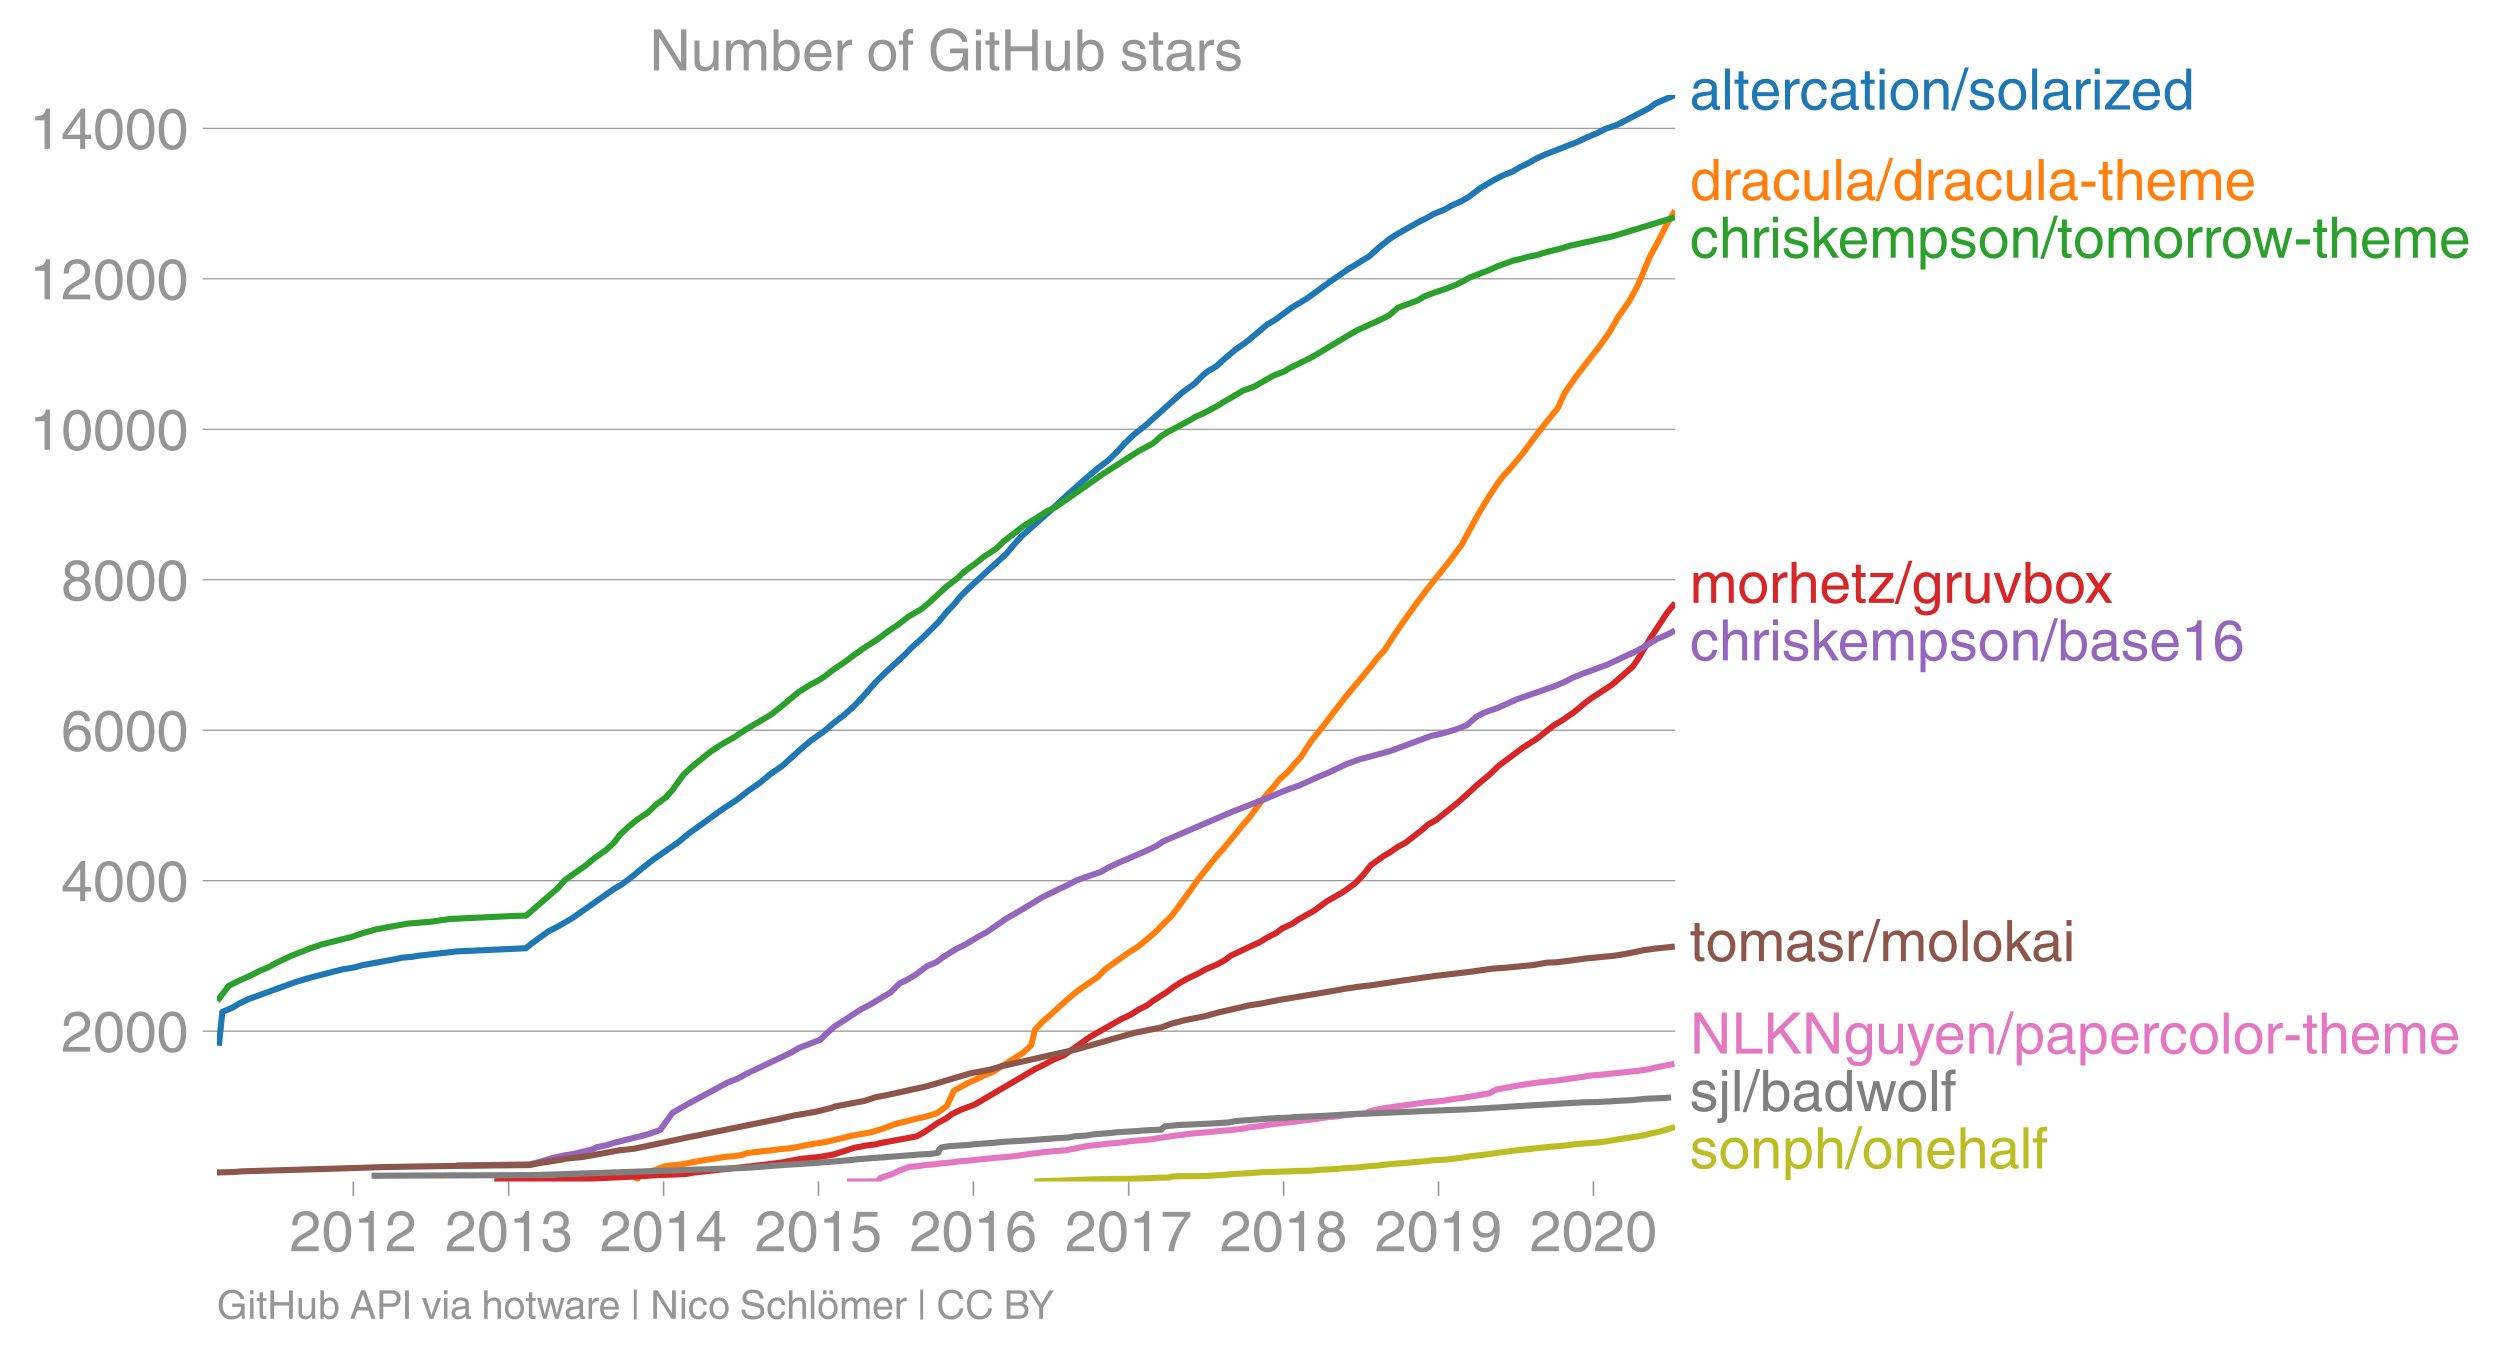<svg height="442.902" viewBox="0 0 612.245 332.177" width="816.326" xmlns="http://www.w3.org/2000/svg" xmlns:xlink="http://www.w3.org/1999/xlink"><defs><style>*{stroke-linecap:butt;stroke-linejoin:round}</style></defs><g id="figure_1"><path d="M0 332.177h612.245V0H0z" fill="none" id="patch_1"/><g id="axes_1"><path d="M53.127 289.361h357.12V23.25H53.127z" fill="none" id="patch_2"/><g id="matplotlib.axis_1"><g id="xtick_1"><g id="line2d_1"><defs><path d="M0 0v3.5" id="mb5ee6ef0db" stroke="#969696" stroke-width=".4"/></defs><use x="86.528" xlink:href="#mb5ee6ef0db" y="289.361" fill="#969696" stroke="#969696" stroke-width=".4"/></g><g id="text_1"><defs><path d="M4.39 45.125q0 12.39 6.391 18.781 6.406 6.407 17.938 6.407 9.656 0 15.812-5.86 6.157-5.86 6.157-15.14 0-7.22-3.547-12.188-3.532-4.953-10.422-8.703l-12.11-6.64Q13.922 15.921 12.5 8.296h38.188V0H2.593q.39 9.906 4.297 16.5 3.906 6.594 12.203 11.375l12.593 7.328q5.032 2.89 7.329 5.984 2.297 3.094 2.297 8.516 0 5.375-3.766 9.031-3.75 3.672-10.156 3.672-7.078 0-10.594-4.672-3.516-4.656-3.61-12.609z" id="HelveticaWorld-Regular-50"/><path d="M42.484 34.188q0 14.109-3.734 21.156-3.734 7.062-10.969 7.062-7.078 0-10.89-7.062-3.797-7.047-3.797-21.157 0-13.671 3.75-20.937Q20.609 6 27.78 6q7.235 0 10.969 7 3.734 7.016 3.734 21.188zm9.422 0q0-17.297-6.25-26.704-6.25-9.39-17.875-9.39-12.062 0-18.062 9.734-6 9.75-6 26.36 0 17.03 6.14 26.578 6.157 9.547 17.922 9.547 11.625 0 17.875-9.5t6.25-26.626z" id="HelveticaWorld-Regular-48"/><path d="M35.89 0h-9.374v49.906H10.109v6.985q8.594.28 12.782 2.75Q27.094 62.109 29 70.313h6.89z" id="HelveticaWorld-Regular-49"/></defs><g transform="matrix(.14 0 0 -.14 70.957 306.41)" fill="#969696"><use xlink:href="#HelveticaWorld-Regular-50"/><use x="55.615" xlink:href="#HelveticaWorld-Regular-48"/><use x="111.23" xlink:href="#HelveticaWorld-Regular-49"/><use x="166.846" xlink:href="#HelveticaWorld-Regular-50"/></g></g></g><g id="xtick_2"><use x="124.568" xlink:href="#mb5ee6ef0db" y="289.361" fill="#969696" stroke="#969696" stroke-width=".4" id="line2d_2"/><g id="text_2"><defs><path d="M22.406 39.984q2.203-.187 4.594-.187 6.203 0 9.781 2.86 3.594 2.859 3.594 8.656 0 4.687-3.344 7.89-3.343 3.203-9.64 3.203-6.985 0-10.235-4.11-3.234-4.093-3.437-10.983h-8.64q0 10.984 5.765 16.984 5.765 6.016 16.937 6.016 9.922 0 15.828-5.11 5.907-5.094 5.907-13.39 0-10.704-9.032-14.5v-.204q11.72-4 11.72-16.406 0-9.906-6.595-16.265-6.593-6.344-18.703-6.344-9.906 0-16.312 5.203Q4.204 8.5 3.422 21.484H12.5q.203-8.109 4-11.797Q20.313 6 27.484 6q6.938 0 11.141 3.86 4.203 3.859 4.203 9.718 0 6.406-4.016 9.672-4 3.266-12.39 3.266-2 0-4.016-.094z" id="HelveticaWorld-Regular-51"/></defs><g transform="matrix(.14 0 0 -.14 108.998 306.41)" fill="#969696"><use xlink:href="#HelveticaWorld-Regular-50"/><use x="55.615" xlink:href="#HelveticaWorld-Regular-48"/><use x="111.23" xlink:href="#HelveticaWorld-Regular-49"/><use x="166.846" xlink:href="#HelveticaWorld-Regular-51"/></g></g></g><g id="xtick_3"><use x="162.505" xlink:href="#mb5ee6ef0db" y="289.361" fill="#969696" stroke="#969696" stroke-width=".4" id="line2d_3"/><g id="text_3"><defs><path d="M10.594 24.703h22.61v31.89h-.188zM42 17.093V0h-8.797v17.094H2.484v8.593L34.72 70.314H42v-45.61h10.297v-7.61z" id="HelveticaWorld-Regular-52"/></defs><g transform="matrix(.14 0 0 -.14 146.934 306.41)" fill="#969696"><use xlink:href="#HelveticaWorld-Regular-50"/><use x="55.615" xlink:href="#HelveticaWorld-Regular-48"/><use x="111.23" xlink:href="#HelveticaWorld-Regular-49"/><use x="166.846" xlink:href="#HelveticaWorld-Regular-52"/></g></g></g><g id="xtick_4"><use x="200.442" xlink:href="#mb5ee6ef0db" y="289.361" fill="#969696" stroke="#969696" stroke-width=".4" id="line2d_4"/><g id="text_4"><defs><path d="M14.703 40.922q5.813 4.39 13.625 4.39 9.469 0 16.281-6.296 6.813-6.297 6.813-16.22 0-10.78-6.578-17.796-6.563-7-18.422-7-10.313 0-16.266 5.047Q4.203 8.109 3.22 17.39h9.094q.671-5.672 4.437-8.672 3.766-3 10.453-3 6.485 0 10.64 4.484Q42 14.703 42 21.688q0 7.125-4.36 11.421-4.343 4.297-11.218 4.297-7.813 0-13.047-6.687l-7.563.39 5.266 37.594h36.438v-8.5H17.672z" id="HelveticaWorld-Regular-53"/></defs><g transform="matrix(.14 0 0 -.14 184.871 306.41)" fill="#969696"><use xlink:href="#HelveticaWorld-Regular-50"/><use x="55.615" xlink:href="#HelveticaWorld-Regular-48"/><use x="111.23" xlink:href="#HelveticaWorld-Regular-49"/><use x="166.846" xlink:href="#HelveticaWorld-Regular-53"/></g></g></g><g id="xtick_5"><use x="238.378" xlink:href="#mb5ee6ef0db" y="289.361" fill="#969696" stroke="#969696" stroke-width=".4" id="line2d_5"/><g id="text_5"><defs><path d="M14.11 21.578q0-6.875 4.093-11.234Q22.313 6 28.906 6q6.297 0 10.032 4.438 3.734 4.453 3.734 11.687 0 6.297-3.688 10.547-3.687 4.25-10.468 4.25-6.594 0-10.5-4.156-3.907-4.157-3.907-11.188zM41.702 51.61q-.984 5.375-3.984 8.078-3 2.72-8.125 2.72-8.11 0-12.36-7.923-4.25-7.906-4.343-18.109l.203-.188q5.61 8.641 16.687 8.641 8.844 0 15.438-5.86 6.593-5.859 6.593-16.452 0-10.5-6.25-17.47-6.25-6.952-16.843-6.952-12.219 0-18.563 8.687-6.344 8.703-6.344 25.938 0 16.593 6.485 27.093 6.5 10.5 19.484 10.5 8.407 0 14.219-5.015 5.813-5 6.297-13.688z" id="HelveticaWorld-Regular-54"/></defs><g transform="matrix(.14 0 0 -.14 222.808 306.41)" fill="#969696"><use xlink:href="#HelveticaWorld-Regular-50"/><use x="55.615" xlink:href="#HelveticaWorld-Regular-48"/><use x="111.23" xlink:href="#HelveticaWorld-Regular-49"/><use x="166.846" xlink:href="#HelveticaWorld-Regular-54"/></g></g></g><g id="xtick_6"><use x="276.419" xlink:href="#mb5ee6ef0db" y="289.361" fill="#969696" stroke="#969696" stroke-width=".4" id="line2d_6"/><g id="text_6"><defs><path d="M3.719 68.797h48.578v-7.719Q42.28 50.875 33.984 33.484 25.687 16.11 23.391 0h-9.672q1.469 13.281 9.719 30.531 8.25 17.266 18.953 29.672H3.719z" id="HelveticaWorld-Regular-55"/></defs><g transform="matrix(.14 0 0 -.14 260.848 306.41)" fill="#969696"><use xlink:href="#HelveticaWorld-Regular-50"/><use x="55.615" xlink:href="#HelveticaWorld-Regular-48"/><use x="111.23" xlink:href="#HelveticaWorld-Regular-49"/><use x="166.846" xlink:href="#HelveticaWorld-Regular-55"/></g></g></g><g id="xtick_7"><use x="314.355" xlink:href="#mb5ee6ef0db" y="289.361" fill="#969696" stroke="#969696" stroke-width=".4" id="line2d_7"/><g id="text_7"><defs><path d="M27.594 40.578q5.422 0 8.953 3.094 3.547 3.11 3.547 8.234 0 4.594-3.407 7.547-3.39 2.953-9.687 2.953-5.61 0-8.672-3.11-3.047-3.093-3.047-7.874 0-5.125 3.813-7.984 3.812-2.86 8.5-2.86zm.093-7.562q-6.78 0-10.64-3.766-3.86-3.766-3.86-9.234 0-6.297 3.907-10.157Q21 6 28.219 6q6.406 0 10.234 3.86 3.828 3.859 3.828 10.265 0 5.469-3.828 9.172-3.828 3.719-10.766 3.719zM49.22 52.203q0-10.594-9.032-14.797 6.204-2.781 8.86-7.36 2.656-4.562 2.656-9.733 0-10.016-6.453-16.125-6.438-6.094-17.375-6.094-9.563 0-16.813 5.25-7.25 5.25-7.25 17.062 0 11.922 11.907 16.907-9.516 3.796-9.516 13.671 0 8.297 5.64 13.813 5.641 5.516 15.641 5.516 10.016 0 15.875-5.204 5.86-5.203 5.86-12.906z" id="HelveticaWorld-Regular-56"/></defs><g transform="matrix(.14 0 0 -.14 298.785 306.41)" fill="#969696"><use xlink:href="#HelveticaWorld-Regular-50"/><use x="55.615" xlink:href="#HelveticaWorld-Regular-48"/><use x="111.23" xlink:href="#HelveticaWorld-Regular-49"/><use x="166.846" xlink:href="#HelveticaWorld-Regular-56"/></g></g></g><g id="xtick_8"><use x="352.292" xlink:href="#mb5ee6ef0db" y="289.361" fill="#969696" stroke="#969696" stroke-width=".4" id="line2d_8"/><g id="text_8"><defs><path d="M27.594 31.39q6 0 9.75 4.047 3.765 4.063 3.765 11.97 0 6.5-3.562 10.75-3.563 4.25-10.64 4.25-6.11 0-9.876-4.298-3.75-4.297-3.75-11.53 0-7.376 3.516-11.282 3.515-3.906 10.797-3.906zm-1.282-7.906q-10 0-16.062 6.203-6.047 6.204-6.047 16.5 0 10.407 6.094 17.266 6.11 6.86 16.515 6.86 12.11 0 18.36-8.157 6.25-8.156 6.25-24.453 0-16.906-6.406-28.266Q38.625-1.905 25.875-1.905q-9.953 0-15.422 5.593-5.469 5.594-5.469 13.204h8.829q.39-5.266 3.437-8.375 3.063-3.094 8.438-3.094 7.609 0 11.515 6.781Q41.11 19 42.578 31.688l-.187.203q-5.672-8.407-16.078-8.407z" id="HelveticaWorld-Regular-57"/></defs><g transform="matrix(.14 0 0 -.14 336.721 306.41)" fill="#969696"><use xlink:href="#HelveticaWorld-Regular-50"/><use x="55.615" xlink:href="#HelveticaWorld-Regular-48"/><use x="111.23" xlink:href="#HelveticaWorld-Regular-49"/><use x="166.846" xlink:href="#HelveticaWorld-Regular-57"/></g></g></g><g id="xtick_9" fill="#969696"><use x="390.229" xlink:href="#mb5ee6ef0db" y="289.361" stroke="#969696" stroke-width=".4" id="line2d_9"/><g transform="matrix(.14 0 0 -.14 374.658 306.41)" id="text_9"><use xlink:href="#HelveticaWorld-Regular-50"/><use x="55.615" xlink:href="#HelveticaWorld-Regular-48"/><use x="111.23" xlink:href="#HelveticaWorld-Regular-50"/><use x="166.846" xlink:href="#HelveticaWorld-Regular-48"/></g></g></g><g id="matplotlib.axis_2"><g id="ytick_1"><path clip-path="url(#p94381d803e)" d="M53.127 252.53h357.12" fill="none" stroke="#969696" stroke-linecap="square" stroke-width=".3" id="line2d_10"/><g id="line2d_11"><defs><path d="M0 0h-3.5" id="m62a0ef92a2" stroke="#969696" stroke-width=".3"/></defs><use x="53.127" xlink:href="#m62a0ef92a2" y="252.53" fill="#969696" stroke="#969696" stroke-width=".3"/></g><g transform="matrix(.14 0 0 -.14 14.985 257.555)" fill="#969696" id="text_10"><use xlink:href="#HelveticaWorld-Regular-50"/><use x="55.615" xlink:href="#HelveticaWorld-Regular-48"/><use x="111.23" xlink:href="#HelveticaWorld-Regular-48"/><use x="166.846" xlink:href="#HelveticaWorld-Regular-48"/></g></g><g id="ytick_2"><path clip-path="url(#p94381d803e)" d="M53.127 215.68h357.12" fill="none" stroke="#969696" stroke-linecap="square" stroke-width=".3" id="line2d_12"/><use x="53.127" xlink:href="#m62a0ef92a2" y="215.68" fill="#969696" stroke="#969696" stroke-width=".3" id="line2d_13"/><g transform="matrix(.14 0 0 -.14 14.985 220.705)" fill="#969696" id="text_11"><use xlink:href="#HelveticaWorld-Regular-52"/><use x="55.615" xlink:href="#HelveticaWorld-Regular-48"/><use x="111.23" xlink:href="#HelveticaWorld-Regular-48"/><use x="166.846" xlink:href="#HelveticaWorld-Regular-48"/></g></g><g id="ytick_3"><path clip-path="url(#p94381d803e)" d="M53.127 178.83h357.12" fill="none" stroke="#969696" stroke-linecap="square" stroke-width=".3" id="line2d_14"/><use x="53.127" xlink:href="#m62a0ef92a2" y="178.83" fill="#969696" stroke="#969696" stroke-width=".3" id="line2d_15"/><g transform="matrix(.14 0 0 -.14 14.985 183.855)" fill="#969696" id="text_12"><use xlink:href="#HelveticaWorld-Regular-54"/><use x="55.615" xlink:href="#HelveticaWorld-Regular-48"/><use x="111.23" xlink:href="#HelveticaWorld-Regular-48"/><use x="166.846" xlink:href="#HelveticaWorld-Regular-48"/></g></g><g id="ytick_4"><path clip-path="url(#p94381d803e)" d="M53.127 141.98h357.12" fill="none" stroke="#969696" stroke-linecap="square" stroke-width=".3" id="line2d_16"/><use x="53.127" xlink:href="#m62a0ef92a2" y="141.98" fill="#969696" stroke="#969696" stroke-width=".3" id="line2d_17"/><g transform="matrix(.14 0 0 -.14 14.985 147.005)" fill="#969696" id="text_13"><use xlink:href="#HelveticaWorld-Regular-56"/><use x="55.615" xlink:href="#HelveticaWorld-Regular-48"/><use x="111.23" xlink:href="#HelveticaWorld-Regular-48"/><use x="166.846" xlink:href="#HelveticaWorld-Regular-48"/></g></g><g id="ytick_5"><path clip-path="url(#p94381d803e)" d="M53.127 105.13h357.12" fill="none" stroke="#969696" stroke-linecap="square" stroke-width=".3" id="line2d_18"/><use x="53.127" xlink:href="#m62a0ef92a2" y="105.13" fill="#969696" stroke="#969696" stroke-width=".3" id="line2d_19"/><g transform="matrix(.14 0 0 -.14 7.2 110.155)" fill="#969696" id="text_14"><use xlink:href="#HelveticaWorld-Regular-49"/><use x="55.615" xlink:href="#HelveticaWorld-Regular-48"/><use x="111.23" xlink:href="#HelveticaWorld-Regular-48"/><use x="166.846" xlink:href="#HelveticaWorld-Regular-48"/><use x="222.461" xlink:href="#HelveticaWorld-Regular-48"/></g></g><g id="ytick_6"><path clip-path="url(#p94381d803e)" d="M53.127 68.28h357.12" fill="none" stroke="#969696" stroke-linecap="square" stroke-width=".3" id="line2d_20"/><use x="53.127" xlink:href="#m62a0ef92a2" y="68.28" fill="#969696" stroke="#969696" stroke-width=".3" id="line2d_21"/><g transform="matrix(.14 0 0 -.14 7.2 73.305)" fill="#969696" id="text_15"><use xlink:href="#HelveticaWorld-Regular-49"/><use x="55.615" xlink:href="#HelveticaWorld-Regular-50"/><use x="111.23" xlink:href="#HelveticaWorld-Regular-48"/><use x="166.846" xlink:href="#HelveticaWorld-Regular-48"/><use x="222.461" xlink:href="#HelveticaWorld-Regular-48"/></g></g><g id="ytick_7"><path clip-path="url(#p94381d803e)" d="M53.127 31.43h357.12" fill="none" stroke="#969696" stroke-linecap="square" stroke-width=".3" id="line2d_22"/><use x="53.127" xlink:href="#m62a0ef92a2" y="31.43" fill="#969696" stroke="#969696" stroke-width=".3" id="line2d_23"/><g transform="matrix(.14 0 0 -.14 7.2 36.455)" fill="#969696" id="text_16"><use xlink:href="#HelveticaWorld-Regular-49"/><use x="55.615" xlink:href="#HelveticaWorld-Regular-52"/><use x="111.23" xlink:href="#HelveticaWorld-Regular-48"/><use x="166.846" xlink:href="#HelveticaWorld-Regular-48"/><use x="222.461" xlink:href="#HelveticaWorld-Regular-48"/></g></g></g><path clip-path="url(#p94381d803e)" d="M53.603 256.104l.85-8.31 2.501-1.031 1.672-1.032 2.168-1.032 11.465-4.164 3.497-1.05 7.959-2.064 3.147-.516 1.764-.515 8.57-1.567 1.019-.258 2.856-.257 1.434-.258 4.637-.516 4.69-.535 16.933-.773 1.287-1.05 4.282-3.115 2.12-1.05 3.575-2.082 10.384-7.26 1.82-1.05 2.752-2.081 2.474-2.064 2.671-2.082 6.028-4.164 2.47-2.064 8.664-6.246 3.226-2.082 2.627-2.082 2.997-2.082 2.492-2.082 2.99-2.063 4.583-4.165 2.478-2.082 2.985-2.082 2.418-2.082 2.722-2.082 2.317-2.082 1.966-2.063 3.653-4.164 2.156-2.082 4.53-4.164 2.027-2.082 2.348-2.082 4.181-4.146 1.661-2.082 1.981-2.082 1.695-2.064 2.115-2.082 9.076-8.31 1.707-2.081 1.88-2.082 7.055-6.246 4.445-4.146 4.7-4.164 2.447-2.082 2.748-2.082 2.126-2.082 1.894-2.082 2.159-2.082 2.653-2.064 9.303-8.328 2.938-2.082 2.055-2.082 1.279-1.032 1.864-1.05 2.287-2.064 2.475-2.082 2.95-2.082 4.91-4.145 1.827-1.032 4.247-3.132 3.51-2.082 5.687-4.146 4.513-3.114 5.136-3.132 2.285-2.082 2.597-2.082 1.54-1.032 5.48-3.114 2.104-1.032 1.793-1.05 2.592-1.032 1.877-1.05 2.323-1.032 1.808-1.05 2.688-2.082 3.502-2.082 2.032-1.032 2.578-1.05 1.728-1.032 2.146-1.05 1.828-1.032 2.213-1.031 7.97-3.114 2.198-1.05 2.497-1.032 2.034-1.05 2.964-1.032 7.96-4.164 1.358-1.05 4.84-2.083h0" fill="none" stroke="#1f77b4" stroke-linecap="square" stroke-width="1.5" id="line2d_24"/><path clip-path="url(#p94381d803e)" d="M155.708 289.361l1.113-1.842 1.612-.46 1.789-.461 2.425-.94 1.353-.221 2.53-.24 2.496-.46 2.407-.46 1.621-.24 1.563-.24 2.706-.46 2.546-.222 1.733-.24 1.28-.46 1.89-.24 1.986-.239 2.178-.221 1.554-.24 2.52-.22 1.674-.24 2.209-.46 2.565-.461 2.968-.461 1.884-.46 2.04-.461 1.815-.48 2.458-.46 2.635-.46 3.073-.94 2.446-.921 1.538-.461 2.043-.48 1.676-.46 2.221-.46 3.115-.922 2.55-1.86 1.704-3.722 1.727-.922 1.703-.94 2.069-.92 1.894-.94 2.32-.922 1.347-.94 3.011-1.86 2.91-1.843 1.968-1.86.876-3.722 1.706-1.843 2.129-1.86 2.032-1.862 2.07-1.86 2.188-1.843 2.602-1.861 2.693-1.861 1.796-1.86 2.624-1.862 2.605-1.86 2.871-1.862 2.266-1.86 2.11-1.843 1.84-1.861 1.886-1.861 1.425-1.86 2.681-3.704 2.663-3.722 2.961-3.704 1.52-1.86 1.651-1.861 3.062-3.722 1.514-1.861 1.649-1.861 2.72-3.704 1.448-1.86 1.675-1.861 1.44-1.861 2.123-1.861 1.537-1.861 1.693-1.861 2.376-3.703 2.983-3.722 2.823-3.722 2.876-3.722 3.093-3.703 3.072-3.722 1.388-1.843 1.76-1.86 2.382-3.723 2.551-3.703 2.654-3.722 2.79-3.722 2.953-3.722 2.955-3.703 2.733-3.722 2.002-3.703 2.034-3.722 2.218-3.703 2.44-3.722 1.4-1.861 1.728-1.861 3.088-3.722 2.726-3.703 2.886-3.722 2.985-3.704 1.692-3.722 2.577-3.703 2.834-3.722 2.915-3.722 2.66-3.722 2.098-3.703 2.617-3.722 2.043-3.722 1.595-3.721 1.55-3.704 2.053-3.722 1.83-3.722 2.226-3.721" fill="none" stroke="#ff7f0e" stroke-linecap="square" stroke-width="1.5" id="line2d_25"/><path clip-path="url(#p94381d803e)" d="M53.233 245.105l2.784-3.685 1.837-.922 4.032-1.842 1.744-.921 2.256-.922 1.564-.92 3.943-1.843 4.689-1.843 2.698-.921 7.404-1.861 2.712-.921 3.276-.922 7.568-1.381 5.623-.461 4.787-.682 15-.718 3.604-.093.5-.35 7.426-6.448 1.585-1.861 5.226-3.685 2.23-1.843 2.625-1.842 2.027-1.843 1.362-1.842 1.947-1.843 2.219-1.86 2.77-1.843 1.894-1.843 2.462-1.842 1.668-1.843 2.654-3.685 1.924-1.842 4.54-3.704 2.758-1.842 3.254-1.843 2.749-1.842 6.243-3.685 2.328-1.843 4.455-3.703 2.957-1.842 1.777-.922 1.455-.921 2.388-1.842 2.738-1.843 2.455-1.842 2.643-1.843 2.936-1.86 2.418-1.843 2.735-1.843 2.346-1.842 3.208-1.843 2.177-1.842 3.984-3.685 2.428-1.861 1.981-1.843 2.525-1.842 2.309-1.843 2.846-1.842 1.922-1.843 4.734-3.685 5.871-3.703 1.984-.921 11.863-8.292 8.635-5.546 3.448-1.842 2.09-1.843 1.505-.92 5.161-2.765 1.547-.92 2.086-.922 3.456-1.843 1.43-.92 1.69-.94 3.061-1.843 2.653-.921 4.83-2.764 2.433-.921 1.566-.922 5.591-2.763 9.245-5.546 1.614-.921 6.083-2.764 1.79-.921 2.14-1.843 4.94-1.842 1.485-.922 2.414-.92 2.809-.922 2.327-.921 1.916-.922 1.636-.94 4.82-1.842 2.04-.921 3.798-1.382 2.052-.46 1.512-.461 2.339-.46 1.363-.461 5.357-1.382 1.412-.461 10.492-2.303 15.088-4.625h0" fill="none" stroke="#2ca02c" stroke-linecap="square" stroke-width="1.5" id="line2d_26"/><path clip-path="url(#p94381d803e)" d="M121.037 289.27l11.682-.13 2.373-.055 23.228-1.105 1.34-.13 7.394-.276 1.448-.147 1.397-.277 15.145-1.658 6.605-.829 4.215-.83 5.164-.552 3.11-.553 3.481-1.105 1.662-.553 2.979-.553 2.33-.276.877-.276 8.977-1.659 2.016-1.105 3.212-2.211 2.05-1.106 1.502-1.105 2.38-1.124 3.013-1.106 15.073-8.844 2.29-1.105 2.015-1.106 2.656-1.105 6.248-4.44 7.786-4.422 2.349-1.106 1.676-1.105 2.221-1.106 1.441-1.105 3.453-2.211 1.475-1.106 1.682-1.105 1.973-1.106 2.361-1.105 1.988-1.106 2.613-1.124 2.07-1.105 1.45-1.106 4.683-2.21 2.437-1.106 1.775-1.106 2.18-1.105 1.47-1.124 2.382-1.106 1.622-1.105 3.951-2.211 2.959-2.211 3.918-2.23 3.1-2.21 2.072-2.212 1.73-2.21 3.081-2.212 1.852-1.105 1.565-1.106 2.039-1.105 4.235-3.317 1.211-1.105 2.018-1.124 5.49-4.422 4.852-4.422 2.664-2.211 2.285-2.211 5.927-4.44 3.447-2.211 4.215-3.317 1.875-1.105 3.193-2.211 2.618-2.211 1.493-1.106 5.082-3.316 5.046-4.44 1.502-2.212 2.613-4.44 4.36-6.633 1.866-2.23h0" fill="none" stroke="#d62728" stroke-linecap="square" stroke-width="1.5" id="line2d_27"/><path clip-path="url(#p94381d803e)" d="M111.762 285.418l17.823-.258 2.232-.515 3.478-1.05 2.407-.535 3.012-.516 4.353-1.069 1.124-.534 2.434-.516 1.664-.534 8.357-2.1 3.037-1.07 3.028-4.218 3.652-2.1 5.878-3.17 3.888-2.1 2.708-1.07 1.865-1.05 11.108-5.269 1.724-1.05 5.46-2.119.95-1.05 2.393-2.12 6.517-4.218 2.043-1.05 5.281-3.17 2.067-2.1 2.143-1.05 1.778-1.069 2.798-2.1 2.416-1.05 1.412-1.07 3.302-2.1 2.171-1.05 3.545-2.119 1.935-1.05 4.589-3.17 3.62-2.1 5.235-3.169 4.282-2.1 2.273-1.05 1.943-1.05 6.11-2.12 1.733-1.05 2.262-1.05 7.348-3.17 2.115-1.05 1.56-1.05 17.203-7.388 8.164-3.17 4.96-2.1 3.081-1.068 4.618-2.1 2.536-1.05 4.459-2.12 2.904-1.05 7.762-2.119 9.95-3.685 2.508-.534 3.587-1.05 2.678-1.05 2.406-2.12 2.08-1.05 3.06-1.05 4.71-2.119 9.054-3.15 2.573-1.07 2.034-1.05 2.572-1.05 5.8-2.118 4.47-2.1 2.35-1.051 1.99-1.069 3.45-2.1 2.474-1.05 1.967-1.069h0" fill="none" stroke="#9467bd" stroke-linecap="square" stroke-width="1.5" id="line2d_28"/><path clip-path="url(#p94381d803e)" d="M53.127 287.132l4.148-.11 1.923-.166 21.763-.627 12.986-.424 10.241-.165 9.7-.148 15.83-.166 2.04-.442 5.884-.903.866-.22 4.324-.443 3.841-.682 4.788-.903 3.987-.442 12.77-2.708 22.187-4.496 4.016-.903 5.304-.903 3.682-.902 1.223-.443 7.146-1.345 2.695-.902 2.404-.443 4.134-.902 4.003-.885 2.063-.46 6.087-1.806 4.523-1.345 4.843-.903 3.031-.903 18.036-4.053 14.13-4.035 6.7-1.345 2.405-.903 3.452-.903 4.649-.903 3.28-.903 7.794-1.805 2.965-.443 4.417-.884 13.571-2.266 2.304-.442 2.96-.443 3.752-.442 7.434-1.124 4.781-.681 3.234-.461 3.809-.442 3.842-.442 6.42-.903 3.165-.221 7.033-.682 3.046-.553 2.611-.11 5.323-.682 1.451-.221 7.146-.682 2.891-.46 4.353-.903 3.256-.443 4.381-.46h0" fill="none" stroke="#8c564b" stroke-linecap="square" stroke-width="1.5" id="line2d_29"/><path clip-path="url(#p94381d803e)" d="M207.41 289.361l6.582-.018 1.165-.037.022-.055.037-.11.051-.222.338-.442 2.75-.903 1.89-.903 2.438-.902 2.32-.222 1.509-.22 2.605-.222 1.689-.24 2.66-.22 1.34-.222 2.773-.22 2.2-.24 2.259-.221 2.03-.221 2.814-.221 2.155-.24 2.997-.442 1.817-.221 1.68-.24 2.349-.22 3.009-.222 2.504-.46 2.071-.443 1.23-.22 2.603-.24 1.548-.222 2.672-.22 1.846-.222 1.576-.24 2.772-.22 2.219-.221 2.891-.461 3.03-.442 1.94-.221 1.723-.24 2.328-.221 2.872-.221 1.991-.221 2.899-.24 1.803-.22 1.658-.222.758-.221 2.476-.24 2.792-.442 1.8-.22 2.126-.24 2.027-.221 1.43-.222 1.902-.22 1.809-.222 2.807-.442 2.655-.221 1.43-.24 2.469-.22.594-.111 2.537-.11.454-.461 1.709-.443 2.484-.46 3.071-.442 1.685-.222 1.827-.24 3.102-.441 2.419-.221 2.292-.24 2.596-.442 1.909-.221 1.329-.24 2.787-.442 2.448-.46 1.61-.903 2.423-.443 2.479-.46 2.748-.442 1.587-.221 1.73-.24 2.087-.221 2.286-.221 2.964-.46 1.627-.222 1.64-.221.98-.221 2.996-.24 1.932-.22 2.307-.222 2.121-.221 2.167-.24 1.793-.22 1.349-.222 1.953-.46 2.256-.443 2.245-.46" fill="none" stroke="#e377c2" stroke-linecap="square" stroke-width="1.5" id="line2d_30"/><path clip-path="url(#p94381d803e)" d="M90.98 287.943l6.037-.037 34.168-.13 51.569-1.768 8.244-.645 9.754-.645 7.923-.645 1.071-.165 4.384-.332 11.44-.866 2.047-.092 2.196-.332.114-.645.639-.645 1.93-.313 5.157-.331.995-.148 4.53-.331 3.475-.314 3.339-.166 8.607-.644 3.171-.166 1.404-.313 2.754-.166 2.15-.332 3.9-.313 1.399-.166 5.317-.313 1.9-.166 3.859-.166.015-.166.844-.645 3.087-.313 7.52-.331 4.947-.314 1.68-.331 9.825-.719 2.603-.074 1.864-.165 7.657-.332 6.39-.424 6.186-.22 13.463-.59 9.213-.369 12.741-.81 15.051-.885 3.448-.074 8.982-.497 3.101-.314 4.453-.165 1.696-.166h0" fill="none" stroke="#7f7f7f" stroke-linecap="square" stroke-width="1.5" id="line2d_31"/><path clip-path="url(#p94381d803e)" d="M253.307 289.361l1.997-.092 2.012-.055 1.186-.055 2.739-.092 2.32-.111 2.9-.092 2.225-.055.924-.019 2.42-.037.623-.018.246-.018 3.663-.019 1.963-.055.636-.055 2.731-.056 1.123-.092.364-.018 2.952-.037.008-.055.853-.203.23-.037 1.137-.018.737-.019 4.12-.018 2.444-.055.804-.056 3.024-.22 2.775-.204 1.459-.092 2.014-.11 2.874-.203.889-.055 2.845-.055.977-.056 2.147-.055 1.595-.092 2.515-.055 1.68-.056 1.955-.22 2.24-.093 2.076-.11 2.027-.222 2.234-.092 1.147-.11 1.74-.203 2.805-.203 1.66-.22 2.153-.203 3.054-.221 1.84-.203 3.088-.221 1.321-.203 1.959-.092 1.8-.11 1.738-.203 1.54-.221 2.705-.424 1.965-.203 1.814-.22 2.818-.406 3.056-.424 1.779-.203 2.416-.22 1.472-.203 2.34-.222 1.964-.202 2.608-.203 1.791-.203 1.455-.22 2.763-.203 1.244-.11 1.88-.111 2.615-.424 2.311-.406 3.08-.423 2.565-.424 1.543-.424 1.897-.405 1.648-.424 2.645-.848" fill="none" stroke="#bcbd22" stroke-linecap="square" stroke-width="1.5" id="line2d_32"/><g id="text_17"><defs><path d="M38.375 26.703q-.969-1.015-3.828-1.656-2.86-.625-10.672-1.656-5.766-.688-8.469-2.844-2.703-2.14-2.703-5.656 0-4.297 2.281-6.688 2.297-2.39 7.329-2.39 6.296 0 11.171 3.578 4.891 3.593 4.891 8.718zM6.203 36.375q.297 8.844 5.734 13.14 5.454 4.297 15.844 4.297 8.297 0 13.907-3.765 5.624-3.75 5.624-10.844V9.078Q47.313 6 50.094 6q1.125 0 2.89.39V0Q50.594-.984 48-.984q-4.5 0-6.703 1.921-2.188 1.938-2.281 6.047-7.516-8.5-18.891-8.5-7.422 0-11.922 4.204Q3.72 6.89 3.72 13.624q0 6.89 3.906 11.125Q11.531 29 19 29.89l15.516 1.891q4.203.64 4.203 6.203 0 4.11-3.047 6.297-3.047 2.203-9.25 2.203-5.516 0-8.485-2.437-2.953-2.438-3.53-7.672z" id="HelveticaWorld-Regular-97"/><path d="M15.375 0H6.594v71.781h8.781z" id="HelveticaWorld-Regular-108"/><path d="M17.188 45.016V10.984q0-2 1.093-3.046 1.11-1.047 3.938-1.047h3.375V0Q20.797-.688 19-.688q-5.516 0-8.063 2.641-2.53 2.64-2.53 8.547v34.516H1.311v7.28h7.094v14.595h8.781V52.297h8.407v-7.281z" id="HelveticaWorld-Regular-116"/><path d="M42.484 30.328q-.687 8.485-4.5 12.031-3.797 3.547-10.109 3.547-6.39 0-10.328-4.5-3.922-4.484-4.172-11.078zm8.391-13.922q-1.453-8.11-7.953-13.422-5.719-4.5-15.047-4.593-10.984.093-17.438 7.203Q4 12.704 4 24.704q0 13.78 6.64 21.437 6.641 7.672 18.47 7.672 10.593 0 16.546-7.922 5.953-7.907 5.953-22.594H13.375q0-8.203 3.813-12.703Q21 6.109 28.608 6.109q5.375 0 9.235 3.235 3.86 3.25 4.25 7.062z" id="HelveticaWorld-Regular-101"/><path d="M15.375 0H6.594v52.297h8.297v-8.688h.203q5.703 10.203 14.687 10.203 1.422 0 2.297-.296V44.39h-3.266q-5.906 0-9.671-4.016-3.766-4-3.766-9.953z" id="HelveticaWorld-Regular-114"/><path d="M39.594 34.719q-1.89 11.187-12.39 11.187-6.5 0-10.454-5.203-3.953-5.203-3.953-14.484 0-10.11 3.656-15.11 3.672-5 10.64-5 4.688 0 8.11 3.438 3.422 3.437 4.39 8.953h8.5q-1.312-9.703-6.859-14.86-5.547-5.156-14.328-5.156-10.297 0-16.89 7.047-6.594 7.063-6.594 19.172 0 13.281 6.594 21.188 6.593 7.922 18.5 7.922 8.687 0 13.843-5.204 5.157-5.203 5.735-13.89z" id="HelveticaWorld-Regular-99"/><path d="M6.594 61.813v9.968h8.781v-9.969zM15.375 0H6.594v52.297h8.781z" id="HelveticaWorld-Regular-105"/><path d="M12.703 26.219q0-8.735 3.953-14.375 3.953-5.64 11.219-5.64 7.531 0 11.438 5.905 3.906 5.907 3.906 14.11 0 8.297-3.907 14.078-3.906 5.797-11.437 5.797-6.969 0-11.078-5.453-4.094-5.438-4.094-14.422zm-8.984 0q0 11.672 6.484 19.625 6.5 7.968 17.672 7.968 11.438 0 17.875-8.062 6.453-8.047 6.453-19.531 0-11.516-6.406-19.625-6.39-8.11-17.922-8.11-11.078 0-17.625 7.86-6.531 7.86-6.531 19.875z" id="HelveticaWorld-Regular-111"/><path d="M49.219 0h-8.844v32.172q0 7.422-2.594 10.578-2.578 3.156-8.578 3.156-5.906 0-9.875-4.5-3.953-4.484-3.953-12.89V0H6.594v52.297h8.297v-7.375h.203q6.203 8.89 15.812 8.89 8.89 0 13.594-4.718 4.719-4.703 4.719-13.5z" id="HelveticaWorld-Regular-110"/><path d="M4.984-1.906h-6.687l24.61 75.594H29.5z" id="HelveticaWorld-Regular-47"/><path d="M36.078 37.406q-.187 4.688-3.344 6.735-3.14 2.047-9.047 2.047-4.296 0-7.359-1.907-3.047-1.89-3.047-5.468 0-2.829 1.797-4.172 1.813-1.344 7.828-2.86l8.688-2.187q7.906-2 11.297-5.11 3.406-3.093 3.406-8.656 0-7.719-5.64-12.531-5.641-4.813-15.063-4.813-11 0-16.64 4.563-5.626 4.578-5.735 13.75h8.5q.203-5.422 3.594-8.063 3.39-2.625 10.171-2.625 5.516 0 8.766 2.188 3.25 2.203 3.25 6.11 0 2.78-2.11 4.437-2.093 1.672-8.296 3.078l-10.203 2.5q-6.203 1.562-9.157 4.656-2.953 3.094-2.953 8.031 0 7.72 5.516 12.203 5.531 4.5 14.406 4.5 9.485 0 14.531-4.624 5.047-4.61 5.344-11.782z" id="HelveticaWorld-Regular-115"/><path d="M14.11 7.328h32.187V0H2.39v6.89l31.64 38.126H4.938v7.28h40.374v-7.171z" id="HelveticaWorld-Regular-122"/><path d="M13.094 26.313q0-9.704 3.844-14.954 3.859-5.25 10.265-5.25 6.094 0 10.188 4.485 4.109 4.5 4.109 13.094 0 11.03-3.5 16.625-3.484 5.593-10.61 5.593-6.78 0-10.546-4.453-3.75-4.437-3.75-15.14zM50.39 0h-8.297v7.172h-.203q-4.97-8.688-15.078-8.688-10.891 0-16.86 8.297Q4 15.094 4 27.688q0 11.625 5.906 18.875 5.922 7.25 15.875 7.25 9.813 0 15.625-8.891l.203.594V71.78h8.782z" id="HelveticaWorld-Regular-100"/></defs><g transform="matrix(.14 0 0 -.14 413.818 26.825)" fill="#1f77b4"><use xlink:href="#HelveticaWorld-Regular-97"/><use x="54.932" xlink:href="#HelveticaWorld-Regular-108"/><use x="76.953" xlink:href="#HelveticaWorld-Regular-116"/><use x="104.639" xlink:href="#HelveticaWorld-Regular-101"/><use x="160.059" xlink:href="#HelveticaWorld-Regular-114"/><use x="191.627" xlink:href="#HelveticaWorld-Regular-99"/><use x="242.896" xlink:href="#HelveticaWorld-Regular-97"/><use x="297.828" xlink:href="#HelveticaWorld-Regular-116"/><use x="325.514" xlink:href="#HelveticaWorld-Regular-105"/><use x="347.535" xlink:href="#HelveticaWorld-Regular-111"/><use x="403.443" xlink:href="#HelveticaWorld-Regular-110"/><use x="458.619" xlink:href="#HelveticaWorld-Regular-47"/><use x="486.402" xlink:href="#HelveticaWorld-Regular-115"/><use x="536.402" xlink:href="#HelveticaWorld-Regular-111"/><use x="592.311" xlink:href="#HelveticaWorld-Regular-108"/><use x="614.332" xlink:href="#HelveticaWorld-Regular-97"/><use x="669.264" xlink:href="#HelveticaWorld-Regular-114"/><use x="701.832" xlink:href="#HelveticaWorld-Regular-105"/><use x="723.854" xlink:href="#HelveticaWorld-Regular-122"/><use x="771.322" xlink:href="#HelveticaWorld-Regular-101"/><use x="826.742" xlink:href="#HelveticaWorld-Regular-100"/></g></g><g id="text_18"><defs><path d="M6.11 52.297h8.78V17.578q0-5.765 2.61-8.625Q20.125 6.11 25 6.11q6.781 0 10.594 4.797 3.812 4.813 3.812 12.578v28.813h8.782V0H39.89v7.625l-.188.188q-4.984-9.329-16.61-9.329-7.515 0-12.25 4.094Q6.11 6.688 6.11 14.703z" id="HelveticaWorld-Regular-117"/><path d="M28.906 23.188H4.391v8.984h24.515z" id="HelveticaWorld-Regular-45"/><path d="M49.219 0h-8.844v34.188q0 6.296-2.438 9-2.437 2.718-7.953 2.718-6.797 0-10.703-4.406-3.906-4.39-3.906-12.984V0H6.594v71.781h8.781V45.312h.203q6 8.5 15.328 8.5 8.594 0 13.453-4.5 4.86-4.484 4.86-13.718z" id="HelveticaWorld-Regular-104"/><path d="M6.594 52.297h8.297v-7.375h.203q5.906 8.89 15.812 8.89 9.813 0 13.922-8.5 3.75 4.594 7.266 6.547 3.515 1.953 8.703 1.953 6.781 0 11.484-4.453Q77 44.922 77 36.187V0h-8.781v33.797q0 6.094-2.297 9.094-2.297 3.015-7.422 3.015-5.172 0-8.75-4.203-3.563-4.203-3.563-9.812V0h-8.78v36.188q0 4.53-2.11 7.124-2.094 2.594-6.094 2.594-6.297 0-10.062-4.687-3.766-4.688-3.766-12.703V0H6.594z" id="HelveticaWorld-Regular-109"/></defs><g transform="matrix(.14 0 0 -.14 413.818 48.982)" fill="#ff7f0e"><use xlink:href="#HelveticaWorld-Regular-100"/><use x="56.982" xlink:href="#HelveticaWorld-Regular-114"/><use x="88.551" xlink:href="#HelveticaWorld-Regular-97"/><use x="143.482" xlink:href="#HelveticaWorld-Regular-99"/><use x="194.752" xlink:href="#HelveticaWorld-Regular-117"/><use x="249.537" xlink:href="#HelveticaWorld-Regular-108"/><use x="271.559" xlink:href="#HelveticaWorld-Regular-97"/><use x="326.49" xlink:href="#HelveticaWorld-Regular-47"/><use x="354.273" xlink:href="#HelveticaWorld-Regular-100"/><use x="411.256" xlink:href="#HelveticaWorld-Regular-114"/><use x="442.824" xlink:href="#HelveticaWorld-Regular-97"/><use x="497.756" xlink:href="#HelveticaWorld-Regular-99"/><use x="549.025" xlink:href="#HelveticaWorld-Regular-117"/><use x="603.811" xlink:href="#HelveticaWorld-Regular-108"/><use x="625.832" xlink:href="#HelveticaWorld-Regular-97"/><use x="680.764" xlink:href="#HelveticaWorld-Regular-45"/><use x="714.064" xlink:href="#HelveticaWorld-Regular-116"/><use x="741.75" xlink:href="#HelveticaWorld-Regular-104"/><use x="796.926" xlink:href="#HelveticaWorld-Regular-101"/><use x="852.346" xlink:href="#HelveticaWorld-Regular-109"/><use x="935.354" xlink:href="#HelveticaWorld-Regular-101"/></g></g><g id="text_19"><defs><path d="M50 0H38.719L22.406 26.422l-7.312-6.594V0h-8.5v71.781h8.5v-41.61l22.5 22.126H48.78L28.813 32.813z" id="HelveticaWorld-Regular-107"/><path d="M14.984 23.688q0-8.407 4.094-13 4.11-4.579 10.219-4.579 6.687 0 10.39 5.438 3.72 5.453 3.72 14.765 0 10.22-3.563 14.907-3.563 4.687-10.735 4.687-6.984 0-10.562-5.5-3.563-5.5-3.563-16.718zm-8.39 28.609h8.297v-7.375h.203q5.61 8.89 15.625 8.89 10.11 0 15.937-7.359 5.828-7.344 5.828-18.766 0-12.796-5.953-21Q40.578-1.515 29.5-1.515q-9.094 0-13.922 7.032h-.203v-26.22H6.594z" id="HelveticaWorld-Regular-112"/><path d="M25.594 0h-8.985L1.516 52.297h9.468L21 11.187h.188l10.109 41.11h9.922l10.203-41.11h.187l10.594 41.11h8.703L55.812 0h-9.234L35.984 40.484h-.187z" id="HelveticaWorld-Regular-119"/></defs><g transform="matrix(.14 0 0 -.14 413.818 63.116)" fill="#2ca02c"><use xlink:href="#HelveticaWorld-Regular-99"/><use x="51.27" xlink:href="#HelveticaWorld-Regular-104"/><use x="106.445" xlink:href="#HelveticaWorld-Regular-114"/><use x="139.014" xlink:href="#HelveticaWorld-Regular-105"/><use x="161.035" xlink:href="#HelveticaWorld-Regular-115"/><use x="211.035" xlink:href="#HelveticaWorld-Regular-107"/><use x="258.66" xlink:href="#HelveticaWorld-Regular-101"/><use x="314.08" xlink:href="#HelveticaWorld-Regular-109"/><use x="397.088" xlink:href="#HelveticaWorld-Regular-112"/><use x="453.582" xlink:href="#HelveticaWorld-Regular-115"/><use x="503.582" xlink:href="#HelveticaWorld-Regular-111"/><use x="559.49" xlink:href="#HelveticaWorld-Regular-110"/><use x="614.666" xlink:href="#HelveticaWorld-Regular-47"/><use x="642.449" xlink:href="#HelveticaWorld-Regular-116"/><use x="670.135" xlink:href="#HelveticaWorld-Regular-111"/><use x="726.043" xlink:href="#HelveticaWorld-Regular-109"/><use x="809.051" xlink:href="#HelveticaWorld-Regular-111"/><use x="864.959" xlink:href="#HelveticaWorld-Regular-114"/><use x="897.527" xlink:href="#HelveticaWorld-Regular-114"/><use x="929.096" xlink:href="#HelveticaWorld-Regular-111"/><use x="983.504" xlink:href="#HelveticaWorld-Regular-119"/><use x="1055.916" xlink:href="#HelveticaWorld-Regular-45"/><use x="1089.217" xlink:href="#HelveticaWorld-Regular-116"/><use x="1116.902" xlink:href="#HelveticaWorld-Regular-104"/><use x="1172.078" xlink:href="#HelveticaWorld-Regular-101"/><use x="1227.498" xlink:href="#HelveticaWorld-Regular-109"/><use x="1310.506" xlink:href="#HelveticaWorld-Regular-101"/></g></g><g id="text_20"><defs><path d="M12.984 26.313q0-9.61 3.813-14.907Q20.609 6.11 27.094 6.11q6.312 0 10.312 4.579 4 4.593 4 13 0 11.03-3.5 16.625-3.484 5.593-10.61 5.593-7.171 0-10.75-4.765-3.562-4.766-3.562-14.828zm36.828-23.33q0-12.609-6.062-18.797-6.047-6.203-18.266-6.203-8.78 0-13.984 4.047-5.203 4.048-5.984 11.58h8.796q.672-3.812 3.532-6.062 2.86-2.25 8.281-2.25 7.375 0 11.125 3.969 3.766 3.953 3.766 12.828v3.719h-.188q-4.937-7.329-13.922-7.329-11.187 0-17.093 8.25-5.907 8.25-5.907 20.953 0 11.625 5.953 18.875 5.97 7.25 15.829 7.25 9.906 0 15.625-8.89h.187v7.375h8.313z" id="HelveticaWorld-Regular-103"/><path d="M39.406 52.297h9.625L29.11 0h-9.437L.594 52.297h10.203L24.422 9.719h.187z" id="HelveticaWorld-Regular-118"/><path d="M43.406 26.313q0 10.5-3.718 15.046-3.704 4.547-10.579 4.547-6.984-.11-10.562-5.453Q14.984 35.11 14.984 25q0-10.297 4.297-14.594Q23.578 6.11 29.297 6.11q6.5 0 10.297 5.344 3.812 5.344 3.812 14.86zM6.594 0v71.781h8.781V45.703h.203q5.61 8.11 15.14 8.11 9.766 0 15.766-7.25t6-18.876q0-13.093-6.062-21.156Q40.375-1.516 29.5-1.516q-9.578 0-14.406 8.016h-.203V0z" id="HelveticaWorld-Regular-98"/><path d="M49.031 0H37.703l-12.89 19.672L12.203 0H1.125l18.266 26.906L2 52.296h11.188l12.109-18.405L37.5 52.297h10.688l-17.579-25.39z" id="HelveticaWorld-Regular-120"/></defs><g transform="matrix(.14 0 0 -.14 413.818 147.644)" fill="#d62728"><use xlink:href="#HelveticaWorld-Regular-109"/><use x="83.008" xlink:href="#HelveticaWorld-Regular-111"/><use x="138.916" xlink:href="#HelveticaWorld-Regular-114"/><use x="171.484" xlink:href="#HelveticaWorld-Regular-104"/><use x="226.66" xlink:href="#HelveticaWorld-Regular-101"/><use x="282.08" xlink:href="#HelveticaWorld-Regular-116"/><use x="310.766" xlink:href="#HelveticaWorld-Regular-122"/><use x="359.984" xlink:href="#HelveticaWorld-Regular-47"/><use x="387.768" xlink:href="#HelveticaWorld-Regular-103"/><use x="443.676" xlink:href="#HelveticaWorld-Regular-114"/><use x="476.244" xlink:href="#HelveticaWorld-Regular-117"/><use x="531.029" xlink:href="#HelveticaWorld-Regular-118"/><use x="580.639" xlink:href="#HelveticaWorld-Regular-98"/><use x="637.133" xlink:href="#HelveticaWorld-Regular-111"/><use x="690.166" xlink:href="#HelveticaWorld-Regular-120"/></g></g><g transform="matrix(.14 0 0 -.14 413.818 161.736)" fill="#9467bd" id="text_21"><use xlink:href="#HelveticaWorld-Regular-99"/><use x="51.27" xlink:href="#HelveticaWorld-Regular-104"/><use x="106.445" xlink:href="#HelveticaWorld-Regular-114"/><use x="139.014" xlink:href="#HelveticaWorld-Regular-105"/><use x="161.035" xlink:href="#HelveticaWorld-Regular-115"/><use x="211.035" xlink:href="#HelveticaWorld-Regular-107"/><use x="258.66" xlink:href="#HelveticaWorld-Regular-101"/><use x="314.08" xlink:href="#HelveticaWorld-Regular-109"/><use x="397.088" xlink:href="#HelveticaWorld-Regular-112"/><use x="453.582" xlink:href="#HelveticaWorld-Regular-115"/><use x="503.582" xlink:href="#HelveticaWorld-Regular-111"/><use x="559.49" xlink:href="#HelveticaWorld-Regular-110"/><use x="614.666" xlink:href="#HelveticaWorld-Regular-47"/><use x="642.449" xlink:href="#HelveticaWorld-Regular-98"/><use x="698.943" xlink:href="#HelveticaWorld-Regular-97"/><use x="753.875" xlink:href="#HelveticaWorld-Regular-115"/><use x="803.875" xlink:href="#HelveticaWorld-Regular-101"/><use x="859.295" xlink:href="#HelveticaWorld-Regular-49"/><use x="914.91" xlink:href="#HelveticaWorld-Regular-54"/></g><g transform="matrix(.14 0 0 -.14 413.818 235.377)" fill="#8c564b" id="text_22"><use xlink:href="#HelveticaWorld-Regular-116"/><use x="27.686" xlink:href="#HelveticaWorld-Regular-111"/><use x="83.594" xlink:href="#HelveticaWorld-Regular-109"/><use x="166.602" xlink:href="#HelveticaWorld-Regular-97"/><use x="221.533" xlink:href="#HelveticaWorld-Regular-115"/><use x="271.533" xlink:href="#HelveticaWorld-Regular-114"/><use x="304.102" xlink:href="#HelveticaWorld-Regular-47"/><use x="331.885" xlink:href="#HelveticaWorld-Regular-109"/><use x="414.893" xlink:href="#HelveticaWorld-Regular-111"/><use x="470.801" xlink:href="#HelveticaWorld-Regular-108"/><use x="492.822" xlink:href="#HelveticaWorld-Regular-111"/><use x="548.73" xlink:href="#HelveticaWorld-Regular-107"/><use x="597.48" xlink:href="#HelveticaWorld-Regular-97"/><use x="652.412" xlink:href="#HelveticaWorld-Regular-105"/></g><g id="text_23"><defs><path d="M55.61 71.781h9.374V0h-10.78L17.577 58.016h-.187V0H8.109v71.781h11.375l35.938-57.969h.187z" id="HelveticaWorld-Regular-78"/><path d="M17.672 8.594h36.531V0H8.11v71.781h9.563z" id="HelveticaWorld-Regular-76"/><path d="M17.672 0H8.109v71.781h9.563V37.016L52.484 71.78h13.438L35.984 42.828 66.704 0h-12.5L29.108 35.984l-11.437-10.78z" id="HelveticaWorld-Regular-75"/><path d="M39.016 52.297h9.562L29.891.984q-.5-1.375-.985-2.593-4.25-11.329-7.328-15.547-3.078-4.235-9.953-4.235-3.61 0-5.906.782v8.015q2.484-.89 5.468-.89 3.22 0 4.704 2.03 1.5 2.032 4.421 9.938L.875 52.297h9.922L24.812 9.719H25z" id="HelveticaWorld-Regular-121"/></defs><g transform="matrix(.14 0 0 -.14 413.818 258.023)" fill="#e377c2"><use xlink:href="#HelveticaWorld-Regular-78"/><use x="73.096" xlink:href="#HelveticaWorld-Regular-76"/><use x="128.711" xlink:href="#HelveticaWorld-Regular-75"/><use x="195.898" xlink:href="#HelveticaWorld-Regular-78"/><use x="268.994" xlink:href="#HelveticaWorld-Regular-103"/><use x="324.902" xlink:href="#HelveticaWorld-Regular-117"/><use x="379.688" xlink:href="#HelveticaWorld-Regular-121"/><use x="427.047" xlink:href="#HelveticaWorld-Regular-101"/><use x="482.467" xlink:href="#HelveticaWorld-Regular-110"/><use x="537.643" xlink:href="#HelveticaWorld-Regular-47"/><use x="565.426" xlink:href="#HelveticaWorld-Regular-112"/><use x="621.92" xlink:href="#HelveticaWorld-Regular-97"/><use x="676.852" xlink:href="#HelveticaWorld-Regular-112"/><use x="733.346" xlink:href="#HelveticaWorld-Regular-101"/><use x="788.766" xlink:href="#HelveticaWorld-Regular-114"/><use x="820.334" xlink:href="#HelveticaWorld-Regular-99"/><use x="871.604" xlink:href="#HelveticaWorld-Regular-111"/><use x="927.512" xlink:href="#HelveticaWorld-Regular-108"/><use x="949.533" xlink:href="#HelveticaWorld-Regular-111"/><use x="1005.441" xlink:href="#HelveticaWorld-Regular-114"/><use x="1038.01" xlink:href="#HelveticaWorld-Regular-45"/><use x="1071.311" xlink:href="#HelveticaWorld-Regular-116"/><use x="1098.996" xlink:href="#HelveticaWorld-Regular-104"/><use x="1154.172" xlink:href="#HelveticaWorld-Regular-101"/><use x="1209.592" xlink:href="#HelveticaWorld-Regular-109"/><use x="1292.6" xlink:href="#HelveticaWorld-Regular-101"/></g></g><g id="text_24"><defs><path d="M15.375 61.813H6.594v9.968h8.781zm0-69.532q0-7.468-3.547-10.375Q8.297-21 2-21q-1.797 0-3.703.297v7.61H.594q3.703 0 4.843 1.109 1.157 1.093 1.157 5.296v58.985h8.781z" id="HelveticaWorld-Regular-106"/><path d="M17.188 45.016V0H8.405v45.016H1.22v7.28h7.187v8.985q0 5.907 3.578 8.703 3.594 2.813 10.032 2.813 2.203 0 3.968-.188v-7.906q-1.562.188-3.578.188-2.922 0-4.078-1.438-1.14-1.437-1.14-4.656v-6.5h8.796v-7.281z" id="HelveticaWorld-Regular-102"/></defs><g transform="matrix(.14 0 0 -.14 413.818 272.094)" fill="#7f7f7f"><use xlink:href="#HelveticaWorld-Regular-115"/><use x="50" xlink:href="#HelveticaWorld-Regular-106"/><use x="72.021" xlink:href="#HelveticaWorld-Regular-108"/><use x="94.043" xlink:href="#HelveticaWorld-Regular-47"/><use x="121.826" xlink:href="#HelveticaWorld-Regular-98"/><use x="178.32" xlink:href="#HelveticaWorld-Regular-97"/><use x="233.252" xlink:href="#HelveticaWorld-Regular-100"/><use x="290.234" xlink:href="#HelveticaWorld-Regular-119"/><use x="361.146" xlink:href="#HelveticaWorld-Regular-111"/><use x="417.055" xlink:href="#HelveticaWorld-Regular-108"/><use x="439.076" xlink:href="#HelveticaWorld-Regular-102"/></g></g><g transform="matrix(.14 0 0 -.14 413.818 286.115)" fill="#bcbd22" id="text_25"><use xlink:href="#HelveticaWorld-Regular-115"/><use x="50" xlink:href="#HelveticaWorld-Regular-111"/><use x="105.908" xlink:href="#HelveticaWorld-Regular-110"/><use x="161.084" xlink:href="#HelveticaWorld-Regular-112"/><use x="217.578" xlink:href="#HelveticaWorld-Regular-104"/><use x="272.754" xlink:href="#HelveticaWorld-Regular-47"/><use x="300.537" xlink:href="#HelveticaWorld-Regular-111"/><use x="356.445" xlink:href="#HelveticaWorld-Regular-110"/><use x="411.621" xlink:href="#HelveticaWorld-Regular-101"/><use x="467.041" xlink:href="#HelveticaWorld-Regular-104"/><use x="522.217" xlink:href="#HelveticaWorld-Regular-97"/><use x="577.148" xlink:href="#HelveticaWorld-Regular-108"/><use x="599.17" xlink:href="#HelveticaWorld-Regular-102"/></g><g id="text_26"><defs><path d="M38.484 38.375h31.532V0h-6.297l-2.344 9.281Q56.781 3.421 50.578.75q-6.187-2.656-12.875-2.656-10.797 0-18.047 4.703-7.25 4.719-11.265 13.015-4 8.313-4 20.72 0 15.468 9.203 26.312 9.203 10.843 24.781 10.843 11.625 0 20.313-6.5Q67.39 60.688 68.796 50h-9.375q-1.703 7.078-7.219 11.078-5.516 4.016-14.312 4.016-10.594 0-17.047-7.985-6.438-7.984-6.438-21.125 0-15.28 6.39-22.437Q27.204 6.39 38.282 6.39q7.235 0 12.235 2.859 5 2.86 7.687 7.766 2.688 4.906 2.688 13.062H38.484z" id="HelveticaWorld-Regular-71"/><path d="M64.89 0h-9.718v33.5h-37.5V0H8.109v71.781h9.563V42.094h37.5V71.78h9.719z" id="HelveticaWorld-Regular-72"/><path d="M44 29.5L33.406 61.078h-.203L21.687 29.5zm-25.297-8.594L11.188 0h-9.97l27 71.781h10.985L65.187 0H54.594l-7.078 20.906z" id="HelveticaWorld-Regular-65"/><path d="M17.828 38.625H37.11q7.282 0 10.938 3.188 3.656 3.203 3.656 9.703 0 5.812-3.516 8.89-3.515 3.078-10.687 3.078H17.828zm0-38.625H8.11v71.781h32.266q9.625 0 15.484-5.594 5.86-5.593 5.86-14.578 0-9.328-5.672-15.312-5.656-5.969-15.672-5.969H17.828z" id="HelveticaWorld-Regular-80"/><path d="M17.828 0H8.11v71.781h9.72z" id="HelveticaWorld-Regular-73"/><path d="M9.422 73.688h7.281V-1.906H9.422z" id="HelveticaWorld-Regular-124"/><path d="M50.39 50.781q-.296 6.844-5.109 10.719-4.797 3.875-12.656 3.875-7.922 0-12.172-3.25-4.234-3.234-4.234-9.344 0-3.265 1.843-5.61 1.86-2.343 6.641-3.468l20.516-4.687q8.297-1.813 12.297-6.875 4.015-5.047 4.015-12.313 0-10.64-7.812-16.187-7.813-5.547-20.313-5.547-9.531 0-15.031 2.437-5.484 2.453-9.734 7.766-4.25 5.328-4.25 14.89h9.093q0-8 5.313-12.406 5.328-4.39 14.5-4.39 8.89 0 13.844 3.156 4.953 3.156 4.953 8.953 0 5.281-2.953 7.89Q46.188 29 37.594 31l-15.469 3.625q-7.719 1.75-11.531 6.125Q6.78 45.125 6.78 51.516q0 9.672 6.516 15.922 6.531 6.25 18.203 6.25 13.172 0 20.328-5.5 7.156-5.485 7.688-17.407z" id="HelveticaWorld-Regular-83"/><path d="M12.703 26.219q0-8.735 3.953-14.375 3.953-5.64 11.219-5.64 7.531 0 11.438 5.905 3.906 5.907 3.906 14.11 0 8.297-3.907 14.078-3.906 5.797-11.437 5.797-6.969 0-11.078-5.453-4.094-5.438-4.094-14.422zm-8.984 0q0 11.672 6.484 19.625 6.5 7.968 17.672 7.968 11.438 0 17.875-8.062 6.453-8.047 6.453-19.531 0-11.516-6.406-19.625-6.39-8.11-17.922-8.11-11.078 0-17.625 7.86-6.531 7.86-6.531 19.875zm36.734 35.406H31.47v10.156h8.984zm-16.219 0H15.25v10.156h8.984z" id="HelveticaWorld-Regular-246"/><path d="M58.016 50.203q-1.625 7.313-6.782 11.094-5.14 3.797-13.343 3.797-10.594 0-17.047-7.703-6.438-7.688-6.438-20.766 0-15.14 6.094-22.547 6.11-7.39 17.688-7.39 7.609 0 13.093 5.046 5.5 5.063 7.407 14.688h9.421Q66.22 12.594 57.625 5.344t-20.906-7.25q-14.703 0-23.516 10.11Q4.391 18.311 4.391 36.28q0 17.328 9.203 27.36 9.203 10.047 24.297 10.047 12.5 0 20.265-6.454 7.766-6.437 9.235-17.03z" id="HelveticaWorld-Regular-67"/><path d="M8.11 71.781h31.484q9.281 0 14.797-5.031 5.515-5.031 5.515-13.031 0-4.844-2.422-8.828-2.406-3.97-7.187-6.172 6.687-2.532 9.828-6.735 3.156-4.203 3.156-10.797 0-9.265-6.687-15.234Q49.906 0 38.922 0H8.109zm9.562-63.484h20.703q7.625 0 11.422 3.531 3.812 3.547 3.812 9.563 0 6.093-4.25 9.093Q45.125 33.5 36.812 33.5h-19.14zm0 33.11h17.625q7.719 0 11.312 2.796 3.594 2.813 3.594 8.781 0 5.125-3.406 7.813-3.39 2.687-11.39 2.687H17.671z" id="HelveticaWorld-Regular-66"/><path d="M37.313 0h-9.72v28.906L.485 71.781h11.329l20.609-34.469 20.562 34.47h11.422L37.312 28.905z" id="HelveticaWorld-Regular-89"/></defs><g transform="matrix(.097 0 0 -.097 53.127 322.965)" fill="#969696"><use xlink:href="#HelveticaWorld-Regular-71"/><use x="77.1" xlink:href="#HelveticaWorld-Regular-105"/><use x="99.121" xlink:href="#HelveticaWorld-Regular-116"/><use x="126.807" xlink:href="#HelveticaWorld-Regular-72"/><use x="199.805" xlink:href="#HelveticaWorld-Regular-117"/><use x="254.59" xlink:href="#HelveticaWorld-Regular-98"/><use x="311.084" xlink:href="#HelveticaWorld-Regular-32"/><use x="335.498" xlink:href="#HelveticaWorld-Regular-65"/><use x="402.197" xlink:href="#HelveticaWorld-Regular-80"/><use x="466.846" xlink:href="#HelveticaWorld-Regular-73"/><use x="492.627" xlink:href="#HelveticaWorld-Regular-32"/><use x="517.041" xlink:href="#HelveticaWorld-Regular-118"/><use x="566.65" xlink:href="#HelveticaWorld-Regular-105"/><use x="588.672" xlink:href="#HelveticaWorld-Regular-97"/><use x="643.604" xlink:href="#HelveticaWorld-Regular-32"/><use x="668.018" xlink:href="#HelveticaWorld-Regular-104"/><use x="723.193" xlink:href="#HelveticaWorld-Regular-111"/><use x="779.102" xlink:href="#HelveticaWorld-Regular-116"/><use x="806.787" xlink:href="#HelveticaWorld-Regular-119"/><use x="876.824" xlink:href="#HelveticaWorld-Regular-97"/><use x="931.756" xlink:href="#HelveticaWorld-Regular-114"/><use x="963.324" xlink:href="#HelveticaWorld-Regular-101"/><use x="1018.744" xlink:href="#HelveticaWorld-Regular-32"/><use x="1043.158" xlink:href="#HelveticaWorld-Regular-124"/><use x="1069.135" xlink:href="#HelveticaWorld-Regular-32"/><use x="1093.549" xlink:href="#HelveticaWorld-Regular-78"/><use x="1166.645" xlink:href="#HelveticaWorld-Regular-105"/><use x="1188.666" xlink:href="#HelveticaWorld-Regular-99"/><use x="1239.936" xlink:href="#HelveticaWorld-Regular-111"/><use x="1295.844" xlink:href="#HelveticaWorld-Regular-32"/><use x="1320.258" xlink:href="#HelveticaWorld-Regular-83"/><use x="1386.469" xlink:href="#HelveticaWorld-Regular-99"/><use x="1437.738" xlink:href="#HelveticaWorld-Regular-104"/><use x="1492.914" xlink:href="#HelveticaWorld-Regular-108"/><use x="1514.936" xlink:href="#HelveticaWorld-Regular-246"/><use x="1570.844" xlink:href="#HelveticaWorld-Regular-109"/><use x="1653.852" xlink:href="#HelveticaWorld-Regular-101"/><use x="1709.271" xlink:href="#HelveticaWorld-Regular-114"/><use x="1741.84" xlink:href="#HelveticaWorld-Regular-32"/><use x="1766.254" xlink:href="#HelveticaWorld-Regular-124"/><use x="1792.23" xlink:href="#HelveticaWorld-Regular-32"/><use x="1816.645" xlink:href="#HelveticaWorld-Regular-67"/><use x="1888.959" xlink:href="#HelveticaWorld-Regular-67"/><use x="1961.273" xlink:href="#HelveticaWorld-Regular-32"/><use x="1985.688" xlink:href="#HelveticaWorld-Regular-66"/><use x="2048.5" xlink:href="#HelveticaWorld-Regular-89"/></g></g><g transform="matrix(.14 0 0 -.14 158.992 17.25)" fill="#969696" id="text_27"><use xlink:href="#HelveticaWorld-Regular-78"/><use x="73.096" xlink:href="#HelveticaWorld-Regular-117"/><use x="127.881" xlink:href="#HelveticaWorld-Regular-109"/><use x="210.889" xlink:href="#HelveticaWorld-Regular-98"/><use x="267.383" xlink:href="#HelveticaWorld-Regular-101"/><use x="322.803" xlink:href="#HelveticaWorld-Regular-114"/><use x="355.371" xlink:href="#HelveticaWorld-Regular-32"/><use x="379.785" xlink:href="#HelveticaWorld-Regular-111"/><use x="435.693" xlink:href="#HelveticaWorld-Regular-102"/><use x="463.379" xlink:href="#HelveticaWorld-Regular-32"/><use x="487.793" xlink:href="#HelveticaWorld-Regular-71"/><use x="564.893" xlink:href="#HelveticaWorld-Regular-105"/><use x="586.914" xlink:href="#HelveticaWorld-Regular-116"/><use x="614.6" xlink:href="#HelveticaWorld-Regular-72"/><use x="687.598" xlink:href="#HelveticaWorld-Regular-117"/><use x="742.383" xlink:href="#HelveticaWorld-Regular-98"/><use x="798.877" xlink:href="#HelveticaWorld-Regular-32"/><use x="823.291" xlink:href="#HelveticaWorld-Regular-115"/><use x="873.291" xlink:href="#HelveticaWorld-Regular-116"/><use x="900.977" xlink:href="#HelveticaWorld-Regular-97"/><use x="955.908" xlink:href="#HelveticaWorld-Regular-114"/><use x="988.477" xlink:href="#HelveticaWorld-Regular-115"/></g></g></g><defs><clipPath id="p94381d803e"><path d="M53.127 23.249h357.12v266.112H53.127z"/></clipPath></defs></svg>